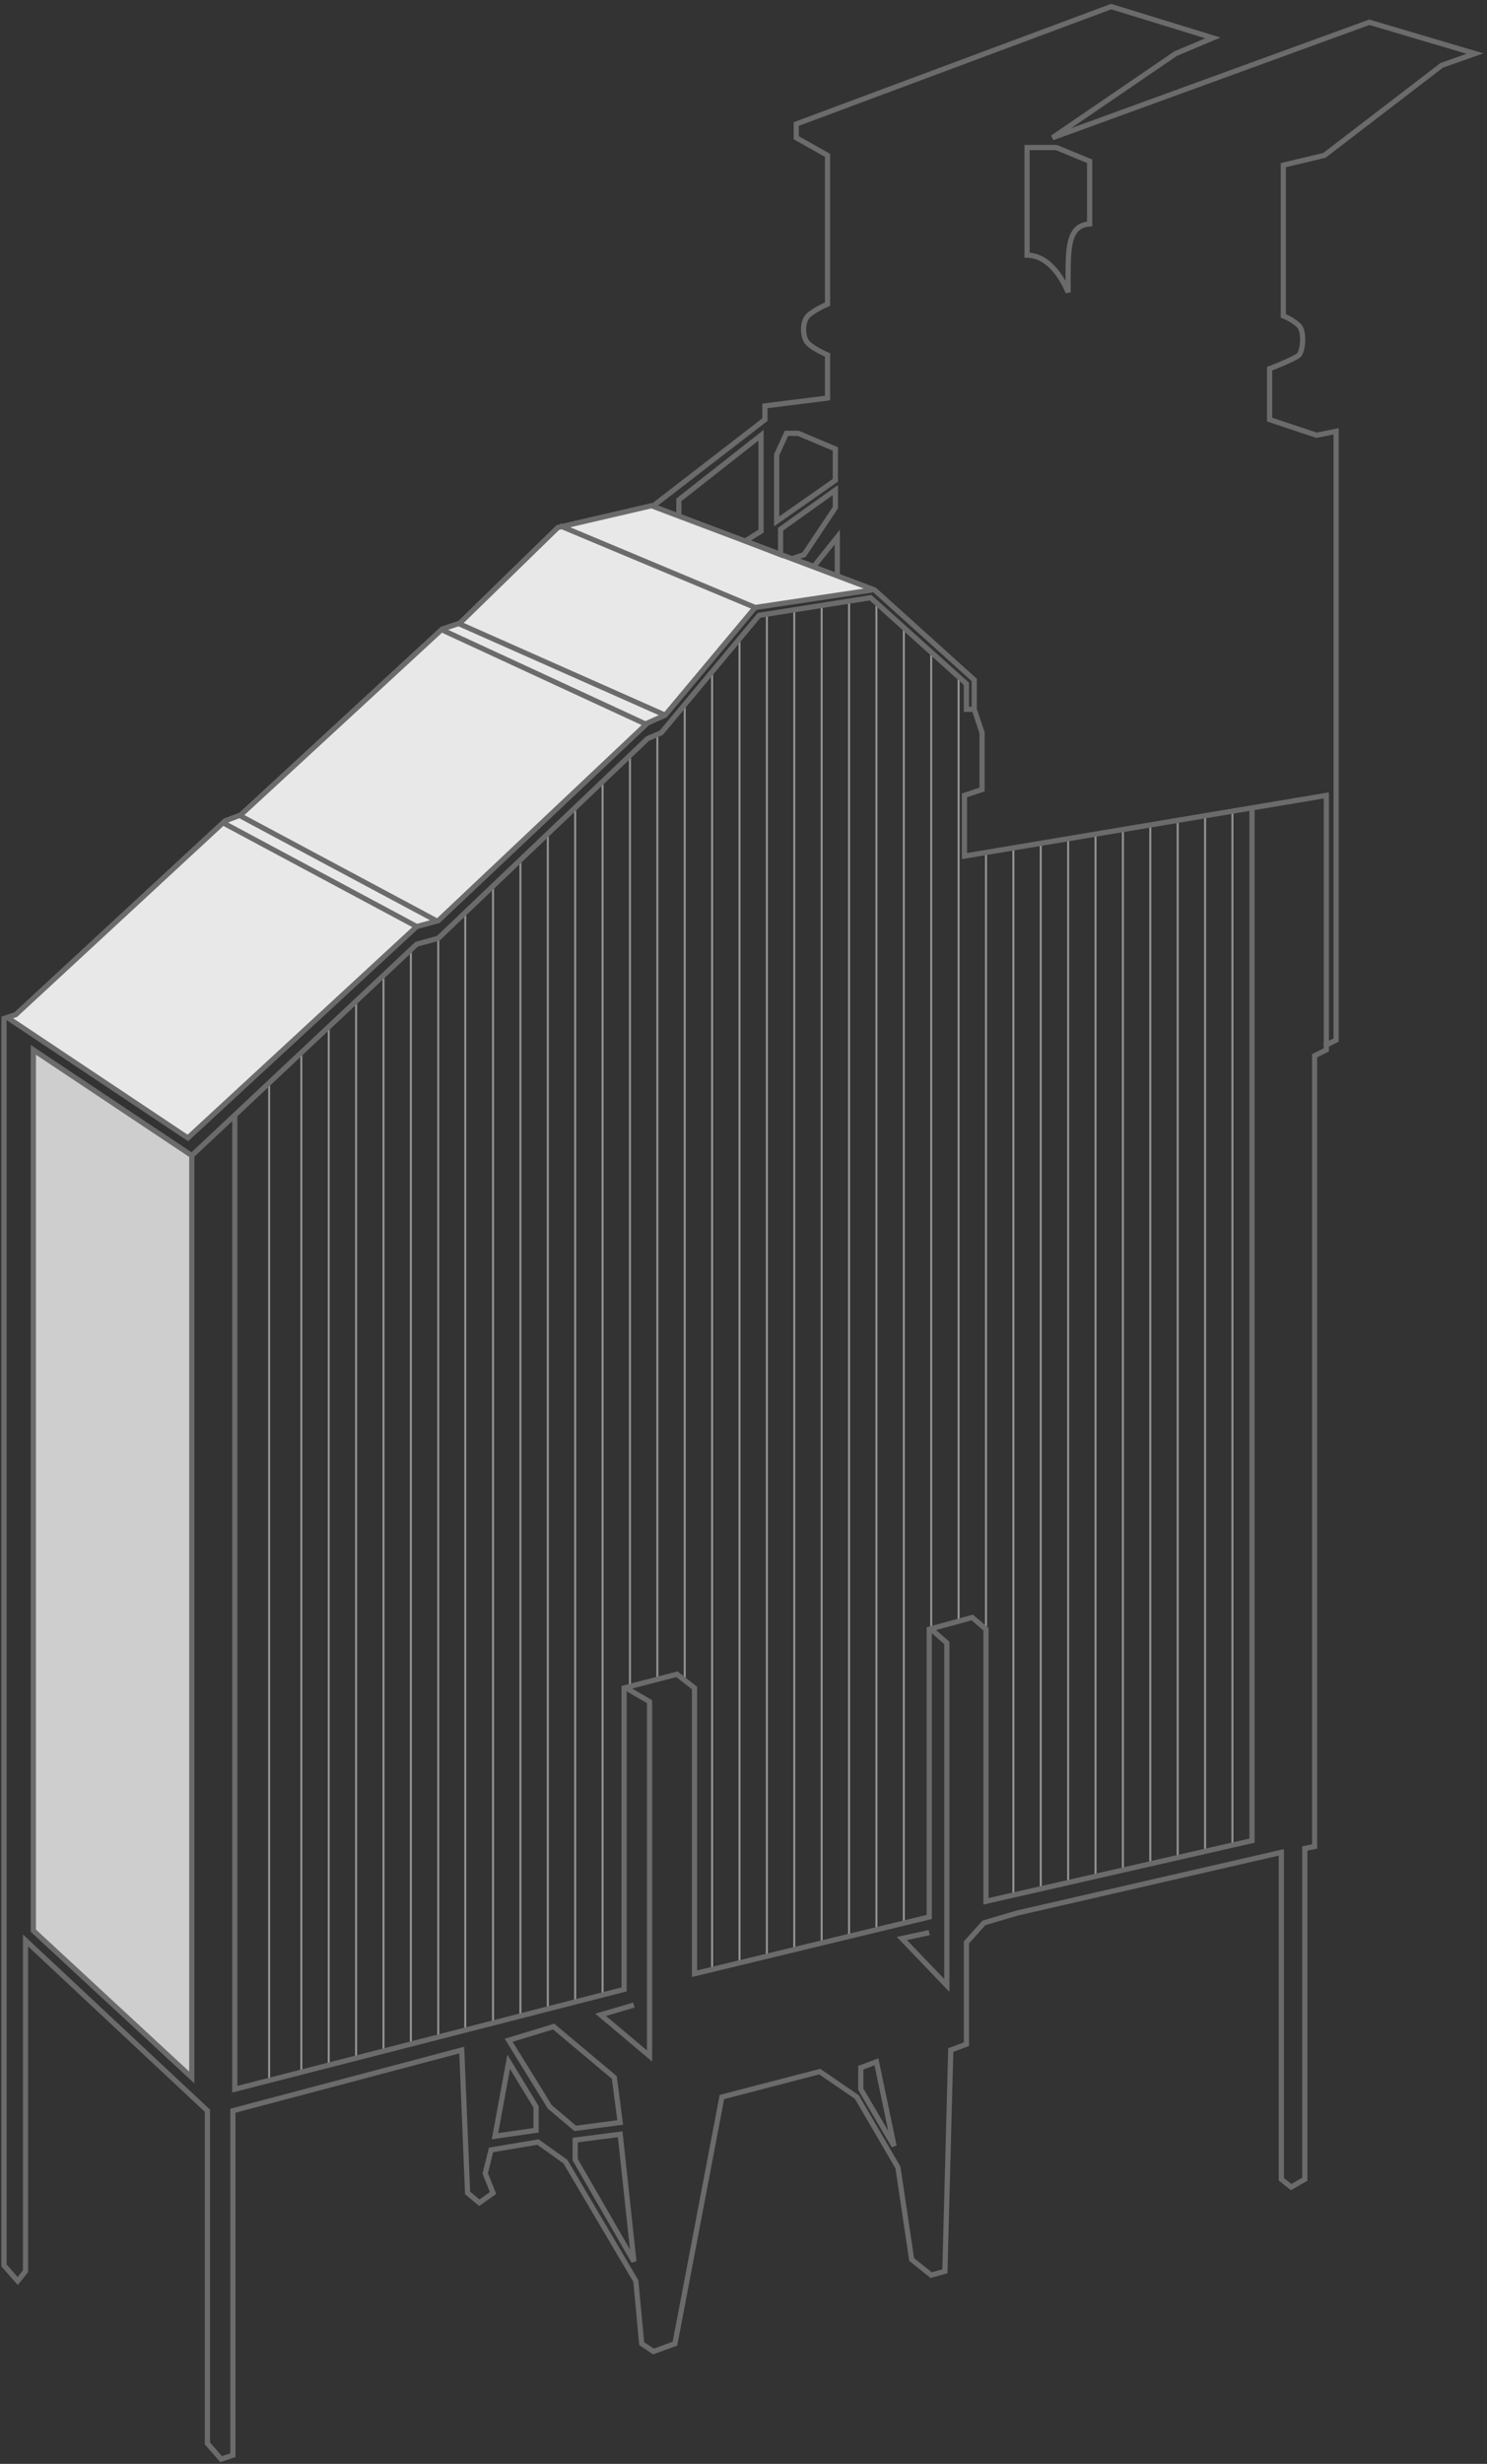<svg xmlns="http://www.w3.org/2000/svg" viewBox="0 0 372 616" width="372" height="616" preserveAspectRatio="xMidYMid meet" style="width: 100%; height: 100%; transform: translate3d(0px, 0px, 0px);"><rect x="0" y="0" width="372" height="616" fill="#333333" stroke="none"/><defs><clipPath id="__lottie_element_113"><rect width="372" height="616" x="0" y="0"></rect></clipPath></defs><g clip-path="url(#__lottie_element_113)"><g style="display: block;" transform="matrix(1,0,0,1,8.02,262.636)" opacity="0.982"><g opacity="1" transform="matrix(1,0,0,1,20.013,128.368)"><path fill="rgb(208,208,208)" fill-opacity="1" d=" M-19.763,91.318 C-19.763,91.318 -19.763,-128.118 -19.763,-128.118 C-19.763,-128.118 19.763,-102.222 19.763,-102.222 C19.763,-102.222 19.763,128.119 19.763,128.119 C19.763,128.119 -19.763,91.318 -19.763,91.318z"></path></g></g><g style="display: block;" transform="matrix(1,0,0,1,1.657,125.884)" opacity="0.982"><g opacity="1" transform="matrix(1,0,0,1,108.378,79.302)"><path fill="rgb(235,235,235)" fill-opacity="1" d=" M53.156,-79.052 C53.156,-79.052 30.893,-73.6 30.893,-73.6 C30.893,-73.6 28.622,-72.237 28.622,-72.237 C28.622,-72.237 5.906,-49.975 5.906,-49.975 C5.906,-49.975 0.908,-48.158 0.908,-48.158 C0.908,-48.158 -49.066,-1.817 -49.066,-1.817 C-49.066,-1.817 -53.609,0 -53.609,0 C-53.609,0 -106.311,48.158 -106.311,48.158 C-106.311,48.158 -108.128,49.067 -108.128,49.067 C-108.128,49.067 -63.15,79.052 -63.15,79.052 C-63.15,79.052 -5.907,26.351 -5.907,26.351 C-5.907,26.351 -0.454,24.988 -0.454,24.988 C-0.454,24.988 51.339,-24.079 51.339,-24.079 C51.339,-24.079 56.335,-26.351 56.335,-26.351 C56.335,-26.351 79.051,-53.156 79.051,-53.156 C79.051,-53.156 108.128,-58.153 108.128,-58.153 C108.128,-58.153 53.156,-79.052 53.156,-79.052z"></path></g></g><g transform="matrix(1,0,0,1,-0.3,0.35)" opacity="1" style="display: block;"><g opacity="1" transform="matrix(1,0,0,1,0,0)"><path stroke-linecap="butt" stroke-linejoin="miter" fill-opacity="0" stroke-miterlimit="4" stroke="rgb(148,148,148)" stroke-opacity="1" stroke-width="0.5" d=" M67.631,270.095 C67.631,270.095 67.631,519.517 67.631,519.517"></path></g><g opacity="1" transform="matrix(1,0,0,1,0,0)"><path stroke-linecap="butt" stroke-linejoin="miter" fill-opacity="0" stroke-miterlimit="4" stroke="rgb(148,148,148)" stroke-opacity="1" stroke-width="0.5" d=" M109.939,233.747 C109.939,233.747 109.939,508.768 109.939,508.768"></path></g><g opacity="1" transform="matrix(1,0,0,1,0,0)"><path stroke-linecap="butt" stroke-linejoin="miter" fill-opacity="0" stroke-miterlimit="4" stroke="rgb(148,148,148)" stroke-opacity="1" stroke-width="0.5" d=" M151.045,195.577 C151.045,195.577 151.045,498.002 151.045,498.002"></path></g><g opacity="1" transform="matrix(1,0,0,1,0,0)"><path stroke-linecap="butt" stroke-linejoin="miter" fill-opacity="0" stroke-miterlimit="4" stroke="rgb(148,148,148)" stroke-opacity="1" stroke-width="0.5" d=" M192.152,153.492 C192.152,153.492 192.152,489.194 192.152,489.194"></path></g><g opacity="1" transform="matrix(1,0,0,1,0,0)"><path stroke-linecap="butt" stroke-linejoin="miter" fill-opacity="0" stroke-miterlimit="4" stroke="rgb(148,148,148)" stroke-opacity="1" stroke-width="0.5" d=" M274.365,208.3 C274.365,208.3 274.365,468.641 274.365,468.641"></path></g><g opacity="1" transform="matrix(1,0,0,1,0,0)"><path stroke-linecap="butt" stroke-linejoin="miter" fill-opacity="0" stroke-miterlimit="4" stroke="rgb(148,148,148)" stroke-opacity="1" stroke-width="0.5" d=" M233.258,162.3 C233.258,162.3 233.258,406.981 233.258,406.981"></path></g><g opacity="1" transform="matrix(1,0,0,1,0,0)"><path stroke-linecap="butt" stroke-linejoin="miter" fill-opacity="0" stroke-miterlimit="4" stroke="rgb(148,148,148)" stroke-opacity="1" stroke-width="0.5" d=" M75.683,263.109 C75.683,263.109 75.683,517.577 75.683,517.577"></path></g><g opacity="1" transform="matrix(1,0,0,1,0,0)"><path stroke-linecap="butt" stroke-linejoin="miter" fill-opacity="0" stroke-miterlimit="4" stroke="rgb(148,148,148)" stroke-opacity="1" stroke-width="0.5" d=" M116.697,227.843 C116.697,227.843 116.697,506.797 116.697,506.797"></path></g><g opacity="1" transform="matrix(1,0,0,1,0,0)"><path stroke-linecap="butt" stroke-linejoin="miter" fill-opacity="0" stroke-miterlimit="4" stroke="rgb(148,148,148)" stroke-opacity="1" stroke-width="0.5" d=" M157.897,188.726 C157.897,188.726 157.897,421.662 157.897,421.662"></path></g><g opacity="1" transform="matrix(1,0,0,1,0,0)"><path stroke-linecap="butt" stroke-linejoin="miter" fill-opacity="0" stroke-miterlimit="4" stroke="rgb(148,148,148)" stroke-opacity="1" stroke-width="0.5" d=" M199.002,152.513 C199.002,152.513 199.002,487.236 199.002,487.236"></path></g><g opacity="1" transform="matrix(1,0,0,1,0,0)"><path stroke-linecap="butt" stroke-linejoin="miter" fill-opacity="0" stroke-miterlimit="4" stroke="rgb(148,148,148)" stroke-opacity="1" stroke-width="0.5" d=" M240.109,169.151 C240.109,169.151 240.109,405.024 240.109,405.024"></path></g><g opacity="1" transform="matrix(1,0,0,1,0,0)"><path stroke-linecap="butt" stroke-linejoin="miter" fill-opacity="0" stroke-miterlimit="4" stroke="rgb(148,148,148)" stroke-opacity="1" stroke-width="0.5" d=" M281.215,207.321 C281.215,207.321 281.215,467.662 281.215,467.662"></path></g><g opacity="1" transform="matrix(1,0,0,1,0,0)"><path stroke-linecap="butt" stroke-linejoin="miter" fill-opacity="0" stroke-miterlimit="4" stroke="rgb(148,148,148)" stroke-opacity="1" stroke-width="0.5" d=" M82.534,256.258 C82.534,256.258 82.534,515.619 82.534,515.619"></path></g><g opacity="1" transform="matrix(1,0,0,1,0,0)"><path stroke-linecap="butt" stroke-linejoin="miter" fill-opacity="0" stroke-miterlimit="4" stroke="rgb(148,148,148)" stroke-opacity="1" stroke-width="0.5" d=" M123.64,221.024 C123.64,221.024 123.64,505.832 123.64,505.832"></path></g><g opacity="1" transform="matrix(1,0,0,1,0,0)"><path stroke-linecap="butt" stroke-linejoin="miter" fill-opacity="0" stroke-miterlimit="4" stroke="rgb(148,148,148)" stroke-opacity="1" stroke-width="0.5" d=" M164.746,182.853 C164.746,182.853 164.746,419.704 164.746,419.704"></path></g><g opacity="1" transform="matrix(1,0,0,1,0,0)"><path stroke-linecap="butt" stroke-linejoin="miter" fill-opacity="0" stroke-miterlimit="4" stroke="rgb(148,148,148)" stroke-opacity="1" stroke-width="0.5" d=" M205.854,151.534 C205.854,151.534 205.854,485.279 205.854,485.279"></path></g><g opacity="1" transform="matrix(1,0,0,1,0,0)"><path stroke-linecap="butt" stroke-linejoin="miter" fill-opacity="0" stroke-miterlimit="4" stroke="rgb(148,148,148)" stroke-opacity="1" stroke-width="0.5" d=" M246.96,213.194 C246.96,213.194 246.96,406.981 246.96,406.981"></path></g><g opacity="1" transform="matrix(1,0,0,1,0,0)"><path stroke-linecap="butt" stroke-linejoin="miter" fill-opacity="0" stroke-miterlimit="4" stroke="rgb(148,148,148)" stroke-opacity="1" stroke-width="0.5" d=" M288.067,206.343 C288.067,206.343 288.067,465.704 288.067,465.704"></path></g><g opacity="1" transform="matrix(1,0,0,1,0,0)"><path stroke-linecap="butt" stroke-linejoin="miter" fill-opacity="0" stroke-miterlimit="4" stroke="rgb(148,148,148)" stroke-opacity="1" stroke-width="0.5" d=" M89.385,250.385 C89.385,250.385 89.385,514.64 89.385,514.64"></path></g><g opacity="1" transform="matrix(1,0,0,1,0,0)"><path stroke-linecap="butt" stroke-linejoin="miter" fill-opacity="0" stroke-miterlimit="4" stroke="rgb(148,148,148)" stroke-opacity="1" stroke-width="0.5" d=" M130.491,215.151 C130.491,215.151 130.491,503.875 130.491,503.875"></path></g><g opacity="1" transform="matrix(1,0,0,1,0,0)"><path stroke-linecap="butt" stroke-linejoin="miter" fill-opacity="0" stroke-miterlimit="4" stroke="rgb(148,148,148)" stroke-opacity="1" stroke-width="0.5" d=" M171.598,176.002 C171.598,176.002 171.598,419.704 171.598,419.704"></path></g><g opacity="1" transform="matrix(1,0,0,1,0,0)"><path stroke-linecap="butt" stroke-linejoin="miter" fill-opacity="0" stroke-miterlimit="4" stroke="rgb(148,148,148)" stroke-opacity="1" stroke-width="0.5" d=" M212.704,149.577 C212.704,149.577 212.704,483.321 212.704,483.321"></path></g><g opacity="1" transform="matrix(1,0,0,1,0,0)"><path stroke-linecap="butt" stroke-linejoin="miter" fill-opacity="0" stroke-miterlimit="4" stroke="rgb(148,148,148)" stroke-opacity="1" stroke-width="0.5" d=" M253.811,212.215 C253.811,212.215 253.811,473.534 253.811,473.534"></path></g><g opacity="1" transform="matrix(1,0,0,1,0,0)"><path stroke-linecap="butt" stroke-linejoin="miter" fill-opacity="0" stroke-miterlimit="4" stroke="rgb(148,148,148)" stroke-opacity="1" stroke-width="0.5" d=" M294.917,205.364 C294.917,205.364 294.917,463.747 294.917,463.747"></path></g><g opacity="1" transform="matrix(1,0,0,1,0,0)"><path stroke-linecap="butt" stroke-linejoin="miter" fill-opacity="0" stroke-miterlimit="4" stroke="rgb(148,148,148)" stroke-opacity="1" stroke-width="0.5" d=" M96.236,243.534 C96.236,243.534 96.236,512.683 96.236,512.683"></path></g><g opacity="1" transform="matrix(1,0,0,1,0,0)"><path stroke-linecap="butt" stroke-linejoin="miter" fill-opacity="0" stroke-miterlimit="4" stroke="rgb(148,148,148)" stroke-opacity="1" stroke-width="0.5" d=" M137.343,208.3 C137.343,208.3 137.343,501.917 137.343,501.917"></path></g><g opacity="1" transform="matrix(1,0,0,1,0,0)"><path stroke-linecap="butt" stroke-linejoin="miter" fill-opacity="0" stroke-miterlimit="4" stroke="rgb(148,148,148)" stroke-opacity="1" stroke-width="0.5" d=" M178.449,168.172 C178.449,168.172 178.449,492.13 178.449,492.13"></path></g><g opacity="1" transform="matrix(1,0,0,1,0,0)"><path stroke-linecap="butt" stroke-linejoin="miter" fill-opacity="0" stroke-miterlimit="4" stroke="rgb(148,148,148)" stroke-opacity="1" stroke-width="0.5" d=" M219.555,150.556 C219.555,150.556 219.555,482.343 219.555,482.343"></path></g><g opacity="1" transform="matrix(1,0,0,1,0,0)"><path stroke-linecap="butt" stroke-linejoin="miter" fill-opacity="0" stroke-miterlimit="4" stroke="rgb(148,148,148)" stroke-opacity="1" stroke-width="0.5" d=" M260.661,210.258 C260.661,210.258 260.661,471.577 260.661,471.577"></path></g><g opacity="1" transform="matrix(1,0,0,1,0,0)"><path stroke-linecap="butt" stroke-linejoin="miter" fill-opacity="0" stroke-miterlimit="4" stroke="rgb(148,148,148)" stroke-opacity="1" stroke-width="0.5" d=" M301.768,203.407 C301.768,203.407 301.768,462.768 301.768,462.768"></path></g><g opacity="1" transform="matrix(1,0,0,1,0,0)"><path stroke-linecap="butt" stroke-linejoin="miter" fill-opacity="0" stroke-miterlimit="4" stroke="rgb(148,148,148)" stroke-opacity="1" stroke-width="0.5" d=" M103.088,237.172 C103.088,237.172 103.088,510.726 103.088,510.726"></path></g><g opacity="1" transform="matrix(1,0,0,1,0,0)"><path stroke-linecap="butt" stroke-linejoin="miter" fill-opacity="0" stroke-miterlimit="4" stroke="rgb(148,148,148)" stroke-opacity="1" stroke-width="0.5" d=" M144.194,201.449 C144.194,201.449 144.194,499.96 144.194,499.96"></path></g><g opacity="1" transform="matrix(1,0,0,1,0,0)"><path stroke-linecap="butt" stroke-linejoin="miter" fill-opacity="0" stroke-miterlimit="4" stroke="rgb(148,148,148)" stroke-opacity="1" stroke-width="0.5" d=" M185.3,159.364 C185.3,159.364 185.3,490.173 185.3,490.173"></path></g><g opacity="1" transform="matrix(1,0,0,1,0,0)"><path stroke-linecap="butt" stroke-linejoin="miter" fill-opacity="0" stroke-miterlimit="4" stroke="rgb(148,148,148)" stroke-opacity="1" stroke-width="0.5" d=" M226.406,156.428 C226.406,156.428 226.406,480.386 226.406,480.386"></path></g><g opacity="1" transform="matrix(1,0,0,1,0,0)"><path stroke-linecap="butt" stroke-linejoin="miter" fill-opacity="0" stroke-miterlimit="4" stroke="rgb(148,148,148)" stroke-opacity="1" stroke-width="0.5" d=" M267.513,209.279 C267.513,209.279 267.513,470.598 267.513,470.598"></path></g><g opacity="1" transform="matrix(1,0,0,1,0,0)"><path stroke-linecap="butt" stroke-linejoin="miter" fill-opacity="0" stroke-miterlimit="4" stroke="rgb(148,148,148)" stroke-opacity="1" stroke-width="0.5" d=" M308.619,202.428 C308.619,202.428 308.619,460.811 308.619,460.811"></path></g><g opacity="1" transform="matrix(1,0,0,1,265.066,54.641)"><path stroke-linecap="butt" stroke-linejoin="miter" fill-opacity="0" stroke-miterlimit="4" stroke="rgb(107,107,107)" stroke-opacity="1" stroke-width="1.3" d=" M-0.489,-18.107 C-0.489,-18.107 7.829,-14.681 7.829,-14.681 C7.829,-14.681 7.829,0.979 7.829,0.979 C1.957,1.468 2.447,7.791 2.447,18.107 C2.447,18.107 -0.978,8.809 -7.829,8.809 C-7.829,8.809 -7.829,-18.107 -7.829,-18.107 C-7.829,-18.107 -0.489,-18.107 -0.489,-18.107z"></path></g><g opacity="1" transform="matrix(1,0,0,1,166.704,370.278)"><path stroke-linecap="butt" stroke-linejoin="miter" fill-opacity="0" stroke-miterlimit="4" stroke="rgb(107,107,107)" stroke-opacity="1" stroke-width="1.3" d=" M-165.404,195.744 C-165.404,195.744 -165.404,-115.979 -165.404,-115.979 C-165.404,-115.979 -162.468,-116.958 -162.468,-116.958 C-162.468,-116.958 -110.106,-165.404 -110.106,-165.404 C-110.106,-165.404 -106.191,-166.873 -106.191,-166.873 C-106.191,-166.873 -55.788,-213.361 -55.788,-213.361 C-55.788,-213.361 -51.383,-214.83 -51.383,-214.83 C-51.383,-214.83 -26.837,-238.752 -26.837,-238.752 C-26.837,-238.752 -3.425,-244.192 -3.425,-244.192 C-3.425,-244.192 52.362,-223.149 52.362,-223.149 C52.362,-223.149 77.319,-200.639 77.319,-200.639 C77.319,-200.639 77.319,-193.298 77.319,-193.298 C77.319,-193.298 79.277,-187.426 79.277,-187.426 C79.277,-187.426 79.277,-173.234 79.277,-173.234 C79.277,-173.234 74.873,-171.766 74.873,-171.766 C74.873,-171.766 74.873,-156.596 74.873,-156.596 C74.873,-156.596 165.404,-171.766 165.404,-171.766 C165.404,-171.766 165.404,-108.149 165.404,-108.149 C165.404,-108.149 162.468,-106.681 162.468,-106.681 C162.468,-106.681 162.468,91.021 162.468,91.021 C162.468,91.021 160.021,91.51 160.021,91.51 C160.021,91.51 160.021,174.213 160.021,174.213 C160.021,174.213 156.596,176.17 156.596,176.17 C156.596,176.17 154.149,174.213 154.149,174.213 C154.149,174.213 154.149,92.489 154.149,92.489 C154.149,92.489 88.085,107.66 88.085,107.66 C88.085,107.66 79.766,110.106 79.766,110.106 C79.766,110.106 75.362,115 75.362,115 C75.362,115 75.362,140.447 75.362,140.447 C75.362,140.447 71.447,141.915 71.447,141.915 C71.447,141.915 69.979,197.213 69.979,197.213 C69.979,197.213 66.553,198.191 66.553,198.191 C66.553,198.191 61.66,194.276 61.66,194.276 C61.66,194.276 58.234,171.276 58.234,171.276 C58.234,171.276 47.958,153.659 47.958,153.659 C47.958,153.659 38.66,147.298 38.66,147.298 C38.66,147.298 14.191,153.659 14.191,153.659 C14.191,153.659 2.447,215.319 2.447,215.319 C2.447,215.319 -2.936,217.276 -2.936,217.276 C-2.936,217.276 -5.872,215.319 -5.872,215.319 C-5.872,215.319 -7.34,199.659 -7.34,199.659 C-7.34,199.659 -24.957,169.808 -24.957,169.808 C-24.957,169.808 -31.809,164.915 -31.809,164.915 C-31.809,164.915 -43.553,166.872 -43.553,166.872 C-43.553,166.872 -45.021,172.744 -45.021,172.744 C-45.021,172.744 -43.064,177.638 -43.064,177.638 C-43.064,177.638 -46.49,180.085 -46.49,180.085 C-46.49,180.085 -49.425,177.638 -49.425,177.638 C-49.425,177.638 -50.893,141.915 -50.893,141.915 C-50.893,141.915 -108.149,157.085 -108.149,157.085 C-108.149,157.085 -108.149,243.213 -108.149,243.213 C-108.149,243.213 -111.085,244.191 -111.085,244.191 C-111.085,244.191 -114.51,240.276 -114.51,240.276 C-114.51,240.276 -114.51,157.085 -114.51,157.085 C-114.51,157.085 -160.021,114.51 -160.021,114.51 C-160.021,114.51 -160.021,197.213 -160.021,197.213 C-160.021,197.213 -161.979,199.659 -161.979,199.659 C-161.979,199.659 -165.404,195.744 -165.404,195.744z"></path></g><g opacity="1" transform="matrix(1,0,0,1,110.183,215.64)"><path stroke-linecap="butt" stroke-linejoin="miter" fill-opacity="0" stroke-miterlimit="4" stroke="rgb(107,107,107)" stroke-opacity="1" stroke-width="1.3" d=" M108.394,-68.51 C108.394,-68.51 79.033,-64.106 79.033,-64.106 C79.033,-64.106 56.521,-37.191 56.521,-37.191 C56.521,-37.191 52.118,-35.233 52.118,-35.233 C52.118,-35.233 -0.245,14.192 -0.245,14.192 C-0.245,14.192 -5.628,15.66 -5.628,15.66 C-5.628,15.66 -62.883,68.51 -62.883,68.51 C-62.883,68.51 -108.394,38.171 -108.394,38.171"></path></g><g opacity="1" transform="matrix(1,0,0,1,126.086,325.059)"><path stroke-linecap="butt" stroke-linejoin="miter" fill-opacity="0" stroke-miterlimit="4" stroke="rgb(107,107,107)" stroke-opacity="1" stroke-width="1.3" d=" M14.235,-193.986 C14.235,-193.986 63.128,-173.525 63.128,-173.525 M-15.66,-168.142 C-15.66,-168.142 36.212,-144.163 36.212,-144.163 M-11.256,-169.61 C-11.256,-169.61 40.617,-146.61 40.617,-146.61 M-66.064,-121.653 C-66.064,-121.653 -16.639,-95.227 -16.639,-95.227 M-69.979,-119.695 C-69.979,-119.695 -21.532,-93.759 -21.532,-93.759 M-77.809,-36.504 C-77.809,-36.504 -77.809,193.986 -77.809,193.986 C-77.809,193.986 -117.447,157.285 -117.447,157.285 C-117.447,157.285 -117.447,-62.929 -117.447,-62.929 C-117.447,-62.929 -77.809,-36.504 -77.809,-36.504z M-77.809,-36.504 C-77.809,-36.504 -21.532,-89.355 -21.532,-89.355 C-21.532,-89.355 -16.148,-90.823 -16.148,-90.823 C-16.148,-90.823 36.212,-140.738 36.212,-140.738 C36.212,-140.738 39.638,-142.206 39.638,-142.206 C39.638,-142.206 64.106,-171.567 64.106,-171.567 C64.106,-171.567 92.001,-175.972 92.001,-175.972 C92.001,-175.972 115.979,-154.44 115.979,-154.44 C115.979,-154.44 115.979,-148.078 115.979,-148.078 C115.979,-148.078 117.447,-148.078 117.447,-148.078"></path></g><g opacity="1" transform="matrix(1,0,0,1,186.279,361.715)"><path stroke-linecap="butt" stroke-linejoin="miter" fill-opacity="0" stroke-miterlimit="4" stroke="rgb(107,107,107)" stroke-opacity="1" stroke-width="1.3" d=" M-127.234,-83.436 C-127.234,-83.436 -127.234,160.266 -127.234,160.266 C-127.234,160.266 -29.851,135.309 -29.851,135.309 C-29.851,135.309 -29.851,59.947 -29.851,59.947 C-29.851,59.947 -16.638,56.521 -16.638,56.521 C-16.638,56.521 -12.234,59.947 -12.234,59.947 C-12.234,59.947 -12.234,131.394 -12.234,131.394 C-12.234,131.394 46.49,117.202 46.49,117.202 C46.49,117.202 46.49,45.266 46.49,45.266 C46.49,45.266 57.255,42.33 57.255,42.33 C57.255,42.33 60.681,45.266 60.681,45.266 C60.681,45.266 60.681,113.287 60.681,113.287 C60.681,113.287 127.234,98.117 127.234,98.117 C127.234,98.117 127.234,-160.266 127.234,-160.266"></path></g><g opacity="1" transform="matrix(1,0,0,1,246.715,283.172)"><path stroke-linecap="butt" stroke-linejoin="miter" fill-opacity="0" stroke-miterlimit="4" stroke="rgb(107,107,107)" stroke-opacity="1" stroke-width="1.3" d=" M-89.798,138.489 C-89.798,138.489 -83.925,141.915 -83.925,141.915 C-83.925,141.915 -83.925,230.489 -83.925,230.489 C-83.925,230.489 -96.159,220.213 -96.159,220.213 C-96.159,220.213 -87.84,217.766 -87.84,217.766 M-13.457,123.809 C-13.457,123.809 -9.542,127.235 -9.542,127.235 C-9.542,127.235 -9.542,212.872 -9.542,212.872 C-9.542,212.872 -20.798,201.128 -20.798,201.128 C-20.798,201.128 -13.947,199.659 -13.947,199.659 M84.905,-22.021 C84.905,-22.021 87.841,-23.489 87.841,-23.489 C87.841,-23.489 87.841,-175.68 87.841,-175.68 C87.841,-175.68 82.947,-174.702 82.947,-174.702 C82.947,-174.702 71.202,-178.617 71.202,-178.617 C71.202,-178.617 71.202,-191.34 71.202,-191.34 C71.202,-191.34 77.564,-193.787 78.543,-194.766 C79.521,-195.744 80.011,-200.638 78.543,-202.106 C77.075,-203.574 74.628,-204.553 74.628,-204.553 C74.628,-204.553 74.628,-242.234 74.628,-242.234 C74.628,-242.234 84.905,-244.68 84.905,-244.68 C84.905,-244.68 114.266,-267.191 114.266,-267.191 C114.266,-267.191 122.585,-270.127 122.585,-270.127 C122.585,-270.127 96.16,-277.957 96.16,-277.957 C96.16,-277.957 16.883,-249.085 16.883,-249.085 C16.883,-249.085 47.713,-270.127 47.713,-270.127 C47.713,-270.127 57.011,-274.042 57.011,-274.042 C57.011,-274.042 31.564,-281.872 31.564,-281.872 C31.564,-281.872 -47.222,-252.511 -47.222,-252.511 C-47.222,-252.511 -47.222,-249.085 -47.222,-249.085 C-47.222,-249.085 -39.392,-244.68 -39.392,-244.68 C-39.392,-244.68 -39.392,-207.489 -39.392,-207.489 C-39.392,-207.489 -42.819,-206.021 -44.287,-204.553 C-45.755,-203.085 -45.755,-199.17 -44.287,-197.702 C-42.819,-196.234 -39.392,-194.766 -39.392,-194.766 C-39.392,-194.766 -39.392,-184 -39.392,-184 C-39.392,-184 -55.053,-182.042 -55.053,-182.042 C-55.053,-182.042 -55.053,-178.617 -55.053,-178.617 C-55.053,-178.617 -82.947,-157.085 -82.947,-157.085 M-119.159,226.574 C-119.159,226.574 -107.904,223.149 -107.904,223.149 C-107.904,223.149 -92.734,235.872 -92.734,235.872 C-92.734,235.872 -91.266,247.128 -91.266,247.128 C-91.266,247.128 -102.521,248.596 -102.521,248.596 C-102.521,248.596 -108.883,243.213 -108.883,243.213 C-108.883,243.213 -119.159,226.574 -119.159,226.574z M-102.521,251.531 C-102.521,251.531 -102.521,256.426 -102.521,256.426 C-102.521,256.426 -87.84,281.872 -87.84,281.872 C-87.84,281.872 -91.266,250.064 -91.266,250.064 C-91.266,250.064 -102.521,251.531 -102.521,251.531z M-119.159,231.958 C-119.159,231.958 -122.585,250.554 -122.585,250.554 C-122.585,250.554 -112.308,249.086 -112.308,249.086 C-112.308,249.086 -112.308,243.213 -112.308,243.213 C-112.308,243.213 -119.159,231.958 -119.159,231.958z M-31.074,233.426 C-31.074,233.426 -31.074,238.809 -31.074,238.809 C-31.074,238.809 -22.755,253.001 -22.755,253.001 C-22.755,253.001 -27.159,231.958 -27.159,231.958 C-27.159,231.958 -31.074,233.426 -31.074,233.426z"></path></g><g opacity="1" transform="matrix(1,0,0,1,189.949,126.087)"><path stroke-linecap="butt" stroke-linejoin="miter" fill-opacity="0" stroke-miterlimit="4" stroke="rgb(107,107,107)" stroke-opacity="1" stroke-width="1.3" d=" M-19.819,2.447 C-19.819,2.447 -19.819,-1.468 -19.819,-1.468 C-19.819,-1.468 0.734,-17.617 0.734,-17.617 C0.734,-17.617 0.734,6.362 0.734,6.362 C0.734,6.362 -3.181,8.809 -3.181,8.809 C-3.181,8.809 5.628,12.234 5.628,12.234 C5.628,12.234 5.628,5.873 5.628,5.873 C5.628,5.873 19.329,-3.915 19.329,-3.915 C19.329,-3.915 19.329,0.49 19.329,0.49 C19.329,0.49 11.5,12.234 11.5,12.234 C11.5,12.234 8.564,13.213 8.564,13.213 C8.564,13.213 13.947,15.171 13.947,15.171 C13.947,15.171 19.819,7.83 19.819,7.83 C19.819,7.83 19.819,17.617 19.819,17.617"></path></g><g opacity="1" transform="matrix(1,0,0,1,201.938,118.991)"><path stroke-linecap="butt" stroke-linejoin="miter" fill-opacity="0" stroke-miterlimit="4" stroke="rgb(107,107,107)" stroke-opacity="1" stroke-width="1.3" d=" M-7.34,11.01 C-7.34,11.01 7.34,0.735 7.34,0.735 C7.34,0.735 7.34,-7.095 7.34,-7.095 C7.34,-7.095 -1.958,-11.01 -1.958,-11.01 C-1.958,-11.01 -4.894,-11.01 -4.894,-11.01 C-4.894,-11.01 -7.34,-5.628 -7.34,-5.628 C-7.34,-5.628 -7.34,11.01 -7.34,11.01z"></path></g></g></g></svg>